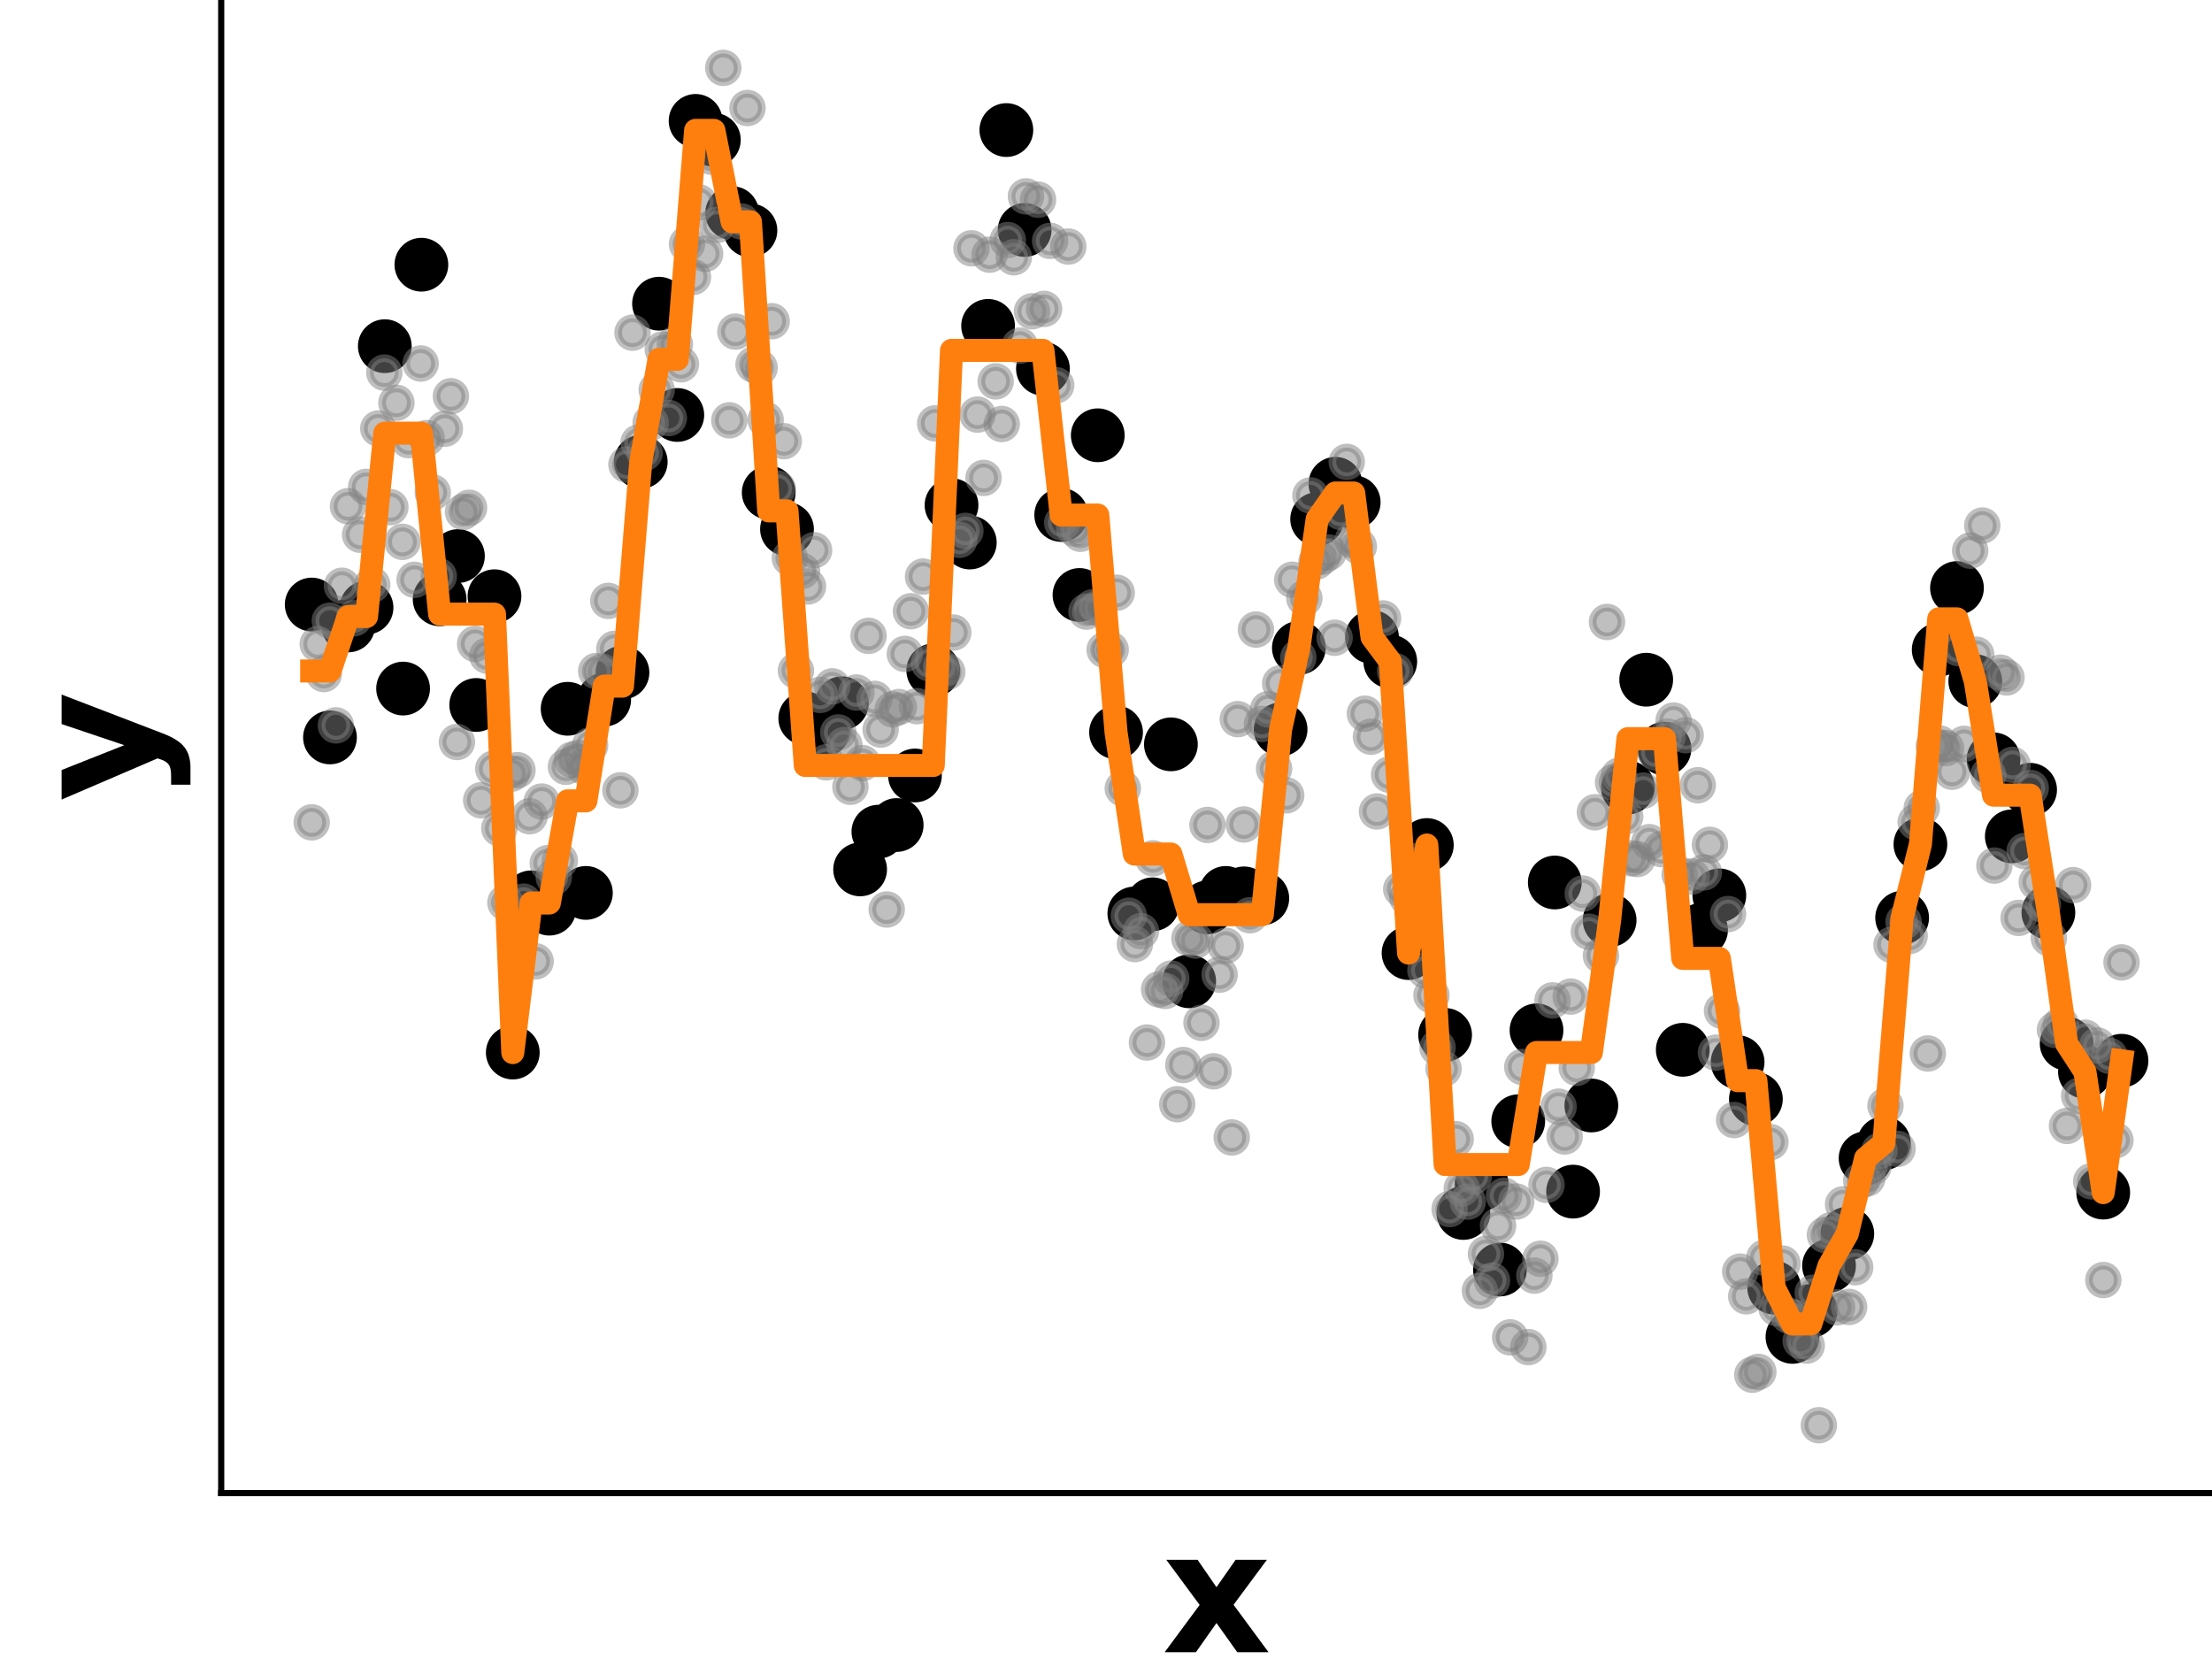 <?xml version="1.0" encoding="utf-8" standalone="no"?>
<!DOCTYPE svg PUBLIC "-//W3C//DTD SVG 1.1//EN"
  "http://www.w3.org/Graphics/SVG/1.1/DTD/svg11.dtd">
<!-- Created with matplotlib (https://matplotlib.org/) -->
<svg height="216pt" version="1.1" viewBox="0 0 288 216" width="288pt" xmlns="http://www.w3.org/2000/svg" xmlns:xlink="http://www.w3.org/1999/xlink">
 <defs>
  <style type="text/css">
*{stroke-linecap:butt;stroke-linejoin:round;}
  </style>
 </defs>
 <g id="figure_1">
  <g id="patch_1">
   <path d="M 0 216 
L 288 216 
L 288 0 
L 0 0 
z
" style="fill:none;"/>
  </g>
  <g id="axes_1">
   <g id="patch_2">
    <path d="M 28.8 194.4 
L 288 194.4 
L 288 0 
L 28.8 0 
z
" style="fill:none;"/>
   </g>
   <g id="PathCollection_1">
    <defs>
     <path d="M 0 3 
C 0.796 3 1.559 2.684 2.121 2.121 
C 2.684 1.559 3 0.796 3 0 
C 3 -0.796 2.684 -1.559 2.121 -2.121 
C 1.559 -2.684 0.796 -3 0 -3 
C -0.796 -3 -1.559 -2.684 -2.121 -2.121 
C -2.684 -1.559 -3 -0.796 -3 0 
C -3 0.796 -2.684 1.559 -2.121 2.121 
C -1.559 2.684 -0.796 3 0 3 
z
" id="m8d9b6570f7" style="stroke:#000000;"/>
    </defs>
    <g clip-path="url(#p7baa1c5c6b)">
     <use style="stroke:#000000;" x="40.582" xlink:href="#m8d9b6570f7" y="78.71"/>
     <use style="stroke:#000000;" x="42.962" xlink:href="#m8d9b6570f7" y="96.012"/>
     <use style="stroke:#000000;" x="45.342" xlink:href="#m8d9b6570f7" y="81.433"/>
     <use style="stroke:#000000;" x="47.722" xlink:href="#m8d9b6570f7" y="79.11"/>
     <use style="stroke:#000000;" x="50.102" xlink:href="#m8d9b6570f7" y="45.072"/>
     <use style="stroke:#000000;" x="52.483" xlink:href="#m8d9b6570f7" y="89.651"/>
     <use style="stroke:#000000;" x="54.863" xlink:href="#m8d9b6570f7" y="34.464"/>
     <use style="stroke:#000000;" x="57.243" xlink:href="#m8d9b6570f7" y="78.028"/>
     <use style="stroke:#000000;" x="59.623" xlink:href="#m8d9b6570f7" y="72.401"/>
     <use style="stroke:#000000;" x="62.003" xlink:href="#m8d9b6570f7" y="91.787"/>
     <use style="stroke:#000000;" x="64.383" xlink:href="#m8d9b6570f7" y="77.628"/>
     <use style="stroke:#000000;" x="66.764" xlink:href="#m8d9b6570f7" y="137.042"/>
     <use style="stroke:#000000;" x="69.144" xlink:href="#m8d9b6570f7" y="116.833"/>
     <use style="stroke:#000000;" x="71.524" xlink:href="#m8d9b6570f7" y="118.306"/>
     <use style="stroke:#000000;" x="73.904" xlink:href="#m8d9b6570f7" y="92.284"/>
     <use style="stroke:#000000;" x="76.284" xlink:href="#m8d9b6570f7" y="116.257"/>
     <use style="stroke:#000000;" x="78.664" xlink:href="#m8d9b6570f7" y="91.099"/>
     <use style="stroke:#000000;" x="81.045" xlink:href="#m8d9b6570f7" y="87.561"/>
     <use style="stroke:#000000;" x="83.425" xlink:href="#m8d9b6570f7" y="60.132"/>
     <use style="stroke:#000000;" x="85.805" xlink:href="#m8d9b6570f7" y="39.541"/>
     <use style="stroke:#000000;" x="88.185" xlink:href="#m8d9b6570f7" y="54.029"/>
     <use style="stroke:#000000;" x="90.565" xlink:href="#m8d9b6570f7" y="15.739"/>
     <use style="stroke:#000000;" x="92.945" xlink:href="#m8d9b6570f7" y="18.209"/>
     <use style="stroke:#000000;" x="95.326" xlink:href="#m8d9b6570f7" y="27.747"/>
     <use style="stroke:#000000;" x="97.706" xlink:href="#m8d9b6570f7" y="30.005"/>
     <use style="stroke:#000000;" x="100.086" xlink:href="#m8d9b6570f7" y="64.132"/>
     <use style="stroke:#000000;" x="102.466" xlink:href="#m8d9b6570f7" y="68.893"/>
     <use style="stroke:#000000;" x="104.846" xlink:href="#m8d9b6570f7" y="93.527"/>
     <use style="stroke:#000000;" x="107.226" xlink:href="#m8d9b6570f7" y="95.05"/>
     <use style="stroke:#000000;" x="109.607" xlink:href="#m8d9b6570f7" y="91.568"/>
     <use style="stroke:#000000;" x="111.987" xlink:href="#m8d9b6570f7" y="113.194"/>
     <use style="stroke:#000000;" x="114.367" xlink:href="#m8d9b6570f7" y="108.282"/>
     <use style="stroke:#000000;" x="116.747" xlink:href="#m8d9b6570f7" y="107.416"/>
     <use style="stroke:#000000;" x="119.127" xlink:href="#m8d9b6570f7" y="100.965"/>
     <use style="stroke:#000000;" x="121.507" xlink:href="#m8d9b6570f7" y="87.291"/>
     <use style="stroke:#000000;" x="123.888" xlink:href="#m8d9b6570f7" y="65.768"/>
     <use style="stroke:#000000;" x="126.268" xlink:href="#m8d9b6570f7" y="70.634"/>
     <use style="stroke:#000000;" x="128.648" xlink:href="#m8d9b6570f7" y="42.43"/>
     <use style="stroke:#000000;" x="131.028" xlink:href="#m8d9b6570f7" y="16.934"/>
     <use style="stroke:#000000;" x="133.408" xlink:href="#m8d9b6570f7" y="29.942"/>
     <use style="stroke:#000000;" x="135.788" xlink:href="#m8d9b6570f7" y="48.003"/>
     <use style="stroke:#000000;" x="138.169" xlink:href="#m8d9b6570f7" y="67.048"/>
     <use style="stroke:#000000;" x="140.549" xlink:href="#m8d9b6570f7" y="77.463"/>
     <use style="stroke:#000000;" x="142.929" xlink:href="#m8d9b6570f7" y="56.673"/>
     <use style="stroke:#000000;" x="145.309" xlink:href="#m8d9b6570f7" y="95.355"/>
     <use style="stroke:#000000;" x="147.689" xlink:href="#m8d9b6570f7" y="118.931"/>
     <use style="stroke:#000000;" x="150.069" xlink:href="#m8d9b6570f7" y="117.739"/>
     <use style="stroke:#000000;" x="152.45" xlink:href="#m8d9b6570f7" y="96.913"/>
     <use style="stroke:#000000;" x="154.83" xlink:href="#m8d9b6570f7" y="127.766"/>
     <use style="stroke:#000000;" x="157.21" xlink:href="#m8d9b6570f7" y="118.14"/>
     <use style="stroke:#000000;" x="159.59" xlink:href="#m8d9b6570f7" y="116.259"/>
     <use style="stroke:#000000;" x="161.97" xlink:href="#m8d9b6570f7" y="116.317"/>
     <use style="stroke:#000000;" x="164.35" xlink:href="#m8d9b6570f7" y="116.959"/>
     <use style="stroke:#000000;" x="166.731" xlink:href="#m8d9b6570f7" y="94.966"/>
     <use style="stroke:#000000;" x="169.111" xlink:href="#m8d9b6570f7" y="84.353"/>
     <use style="stroke:#000000;" x="171.491" xlink:href="#m8d9b6570f7" y="67.592"/>
     <use style="stroke:#000000;" x="173.871" xlink:href="#m8d9b6570f7" y="62.987"/>
     <use style="stroke:#000000;" x="176.251" xlink:href="#m8d9b6570f7" y="65.392"/>
     <use style="stroke:#000000;" x="178.631" xlink:href="#m8d9b6570f7" y="82.942"/>
     <use style="stroke:#000000;" x="181.012" xlink:href="#m8d9b6570f7" y="86.131"/>
     <use style="stroke:#000000;" x="183.392" xlink:href="#m8d9b6570f7" y="124.089"/>
     <use style="stroke:#000000;" x="185.772" xlink:href="#m8d9b6570f7" y="110.02"/>
     <use style="stroke:#000000;" x="188.152" xlink:href="#m8d9b6570f7" y="134.742"/>
     <use style="stroke:#000000;" x="190.532" xlink:href="#m8d9b6570f7" y="157.927"/>
     <use style="stroke:#000000;" x="192.912" xlink:href="#m8d9b6570f7" y="154.147"/>
     <use style="stroke:#000000;" x="195.293" xlink:href="#m8d9b6570f7" y="165.291"/>
     <use style="stroke:#000000;" x="197.673" xlink:href="#m8d9b6570f7" y="145.987"/>
     <use style="stroke:#000000;" x="200.053" xlink:href="#m8d9b6570f7" y="134.15"/>
     <use style="stroke:#000000;" x="202.433" xlink:href="#m8d9b6570f7" y="114.9"/>
     <use style="stroke:#000000;" x="204.813" xlink:href="#m8d9b6570f7" y="155.148"/>
     <use style="stroke:#000000;" x="207.193" xlink:href="#m8d9b6570f7" y="143.933"/>
     <use style="stroke:#000000;" x="209.574" xlink:href="#m8d9b6570f7" y="119.807"/>
     <use style="stroke:#000000;" x="211.954" xlink:href="#m8d9b6570f7" y="102.537"/>
     <use style="stroke:#000000;" x="214.334" xlink:href="#m8d9b6570f7" y="88.497"/>
     <use style="stroke:#000000;" x="216.714" xlink:href="#m8d9b6570f7" y="97.479"/>
     <use style="stroke:#000000;" x="219.094" xlink:href="#m8d9b6570f7" y="136.685"/>
     <use style="stroke:#000000;" x="221.474" xlink:href="#m8d9b6570f7" y="121.078"/>
     <use style="stroke:#000000;" x="223.855" xlink:href="#m8d9b6570f7" y="116.577"/>
     <use style="stroke:#000000;" x="226.235" xlink:href="#m8d9b6570f7" y="138.292"/>
     <use style="stroke:#000000;" x="228.615" xlink:href="#m8d9b6570f7" y="143.101"/>
     <use style="stroke:#000000;" x="230.995" xlink:href="#m8d9b6570f7" y="167.651"/>
     <use style="stroke:#000000;" x="233.375" xlink:href="#m8d9b6570f7" y="174.062"/>
     <use style="stroke:#000000;" x="235.755" xlink:href="#m8d9b6570f7" y="170.675"/>
     <use style="stroke:#000000;" x="238.136" xlink:href="#m8d9b6570f7" y="164.801"/>
     <use style="stroke:#000000;" x="240.516" xlink:href="#m8d9b6570f7" y="160.633"/>
     <use style="stroke:#000000;" x="242.896" xlink:href="#m8d9b6570f7" y="150.806"/>
     <use style="stroke:#000000;" x="245.276" xlink:href="#m8d9b6570f7" y="148.844"/>
     <use style="stroke:#000000;" x="247.656" xlink:href="#m8d9b6570f7" y="119.491"/>
     <use style="stroke:#000000;" x="250.036" xlink:href="#m8d9b6570f7" y="109.931"/>
     <use style="stroke:#000000;" x="252.417" xlink:href="#m8d9b6570f7" y="84.588"/>
     <use style="stroke:#000000;" x="254.797" xlink:href="#m8d9b6570f7" y="76.563"/>
     <use style="stroke:#000000;" x="257.177" xlink:href="#m8d9b6570f7" y="88.689"/>
     <use style="stroke:#000000;" x="259.557" xlink:href="#m8d9b6570f7" y="98.869"/>
     <use style="stroke:#000000;" x="261.937" xlink:href="#m8d9b6570f7" y="108.888"/>
     <use style="stroke:#000000;" x="264.317" xlink:href="#m8d9b6570f7" y="102.829"/>
     <use style="stroke:#000000;" x="266.698" xlink:href="#m8d9b6570f7" y="118.816"/>
     <use style="stroke:#000000;" x="269.078" xlink:href="#m8d9b6570f7" y="135.879"/>
     <use style="stroke:#000000;" x="271.458" xlink:href="#m8d9b6570f7" y="139.549"/>
     <use style="stroke:#000000;" x="273.838" xlink:href="#m8d9b6570f7" y="155.276"/>
     <use style="stroke:#000000;" x="276.218" xlink:href="#m8d9b6570f7" y="138.109"/>
    </g>
   </g>
   <g id="PathCollection_2">
    <defs>
     <path d="M 0 1.871 
C 0.496 1.871 0.972 1.674 1.323 1.323 
C 1.674 0.972 1.871 0.496 1.871 0 
C 1.871 -0.496 1.674 -0.972 1.323 -1.323 
C 0.972 -1.674 0.496 -1.871 0 -1.871 
C -0.496 -1.871 -0.972 -1.674 -1.323 -1.323 
C -1.674 -0.972 -1.871 -0.496 -1.871 0 
C -1.871 0.496 -1.674 0.972 -1.323 1.323 
C -0.972 1.674 -0.496 1.871 0 1.871 
z
" id="ma7bcd2834d" style="stroke:#808080;stroke-opacity:0.5;"/>
    </defs>
    <g clip-path="url(#p7baa1c5c6b)">
     <use style="fill:#808080;fill-opacity:0.5;stroke:#808080;stroke-opacity:0.5;" x="40.582" xlink:href="#ma7bcd2834d" y="107.071"/>
     <use style="fill:#808080;fill-opacity:0.5;stroke:#808080;stroke-opacity:0.5;" x="41.37" xlink:href="#ma7bcd2834d" y="83.855"/>
     <use style="fill:#808080;fill-opacity:0.5;stroke:#808080;stroke-opacity:0.5;" x="42.158" xlink:href="#ma7bcd2834d" y="87.758"/>
     <use style="fill:#808080;fill-opacity:0.5;stroke:#808080;stroke-opacity:0.5;" x="42.946" xlink:href="#ma7bcd2834d" y="80.812"/>
     <use style="fill:#808080;fill-opacity:0.5;stroke:#808080;stroke-opacity:0.5;" x="43.734" xlink:href="#ma7bcd2834d" y="94.442"/>
     <use style="fill:#808080;fill-opacity:0.5;stroke:#808080;stroke-opacity:0.5;" x="44.522" xlink:href="#ma7bcd2834d" y="76.266"/>
     <use style="fill:#808080;fill-opacity:0.5;stroke:#808080;stroke-opacity:0.5;" x="45.31" xlink:href="#ma7bcd2834d" y="65.912"/>
     <use style="fill:#808080;fill-opacity:0.5;stroke:#808080;stroke-opacity:0.5;" x="46.098" xlink:href="#ma7bcd2834d" y="80.495"/>
     <use style="fill:#808080;fill-opacity:0.5;stroke:#808080;stroke-opacity:0.5;" x="46.886" xlink:href="#ma7bcd2834d" y="69.619"/>
     <use style="fill:#808080;fill-opacity:0.5;stroke:#808080;stroke-opacity:0.5;" x="47.675" xlink:href="#ma7bcd2834d" y="63.394"/>
     <use style="fill:#808080;fill-opacity:0.5;stroke:#808080;stroke-opacity:0.5;" x="48.463" xlink:href="#ma7bcd2834d" y="76.136"/>
     <use style="fill:#808080;fill-opacity:0.5;stroke:#808080;stroke-opacity:0.5;" x="49.251" xlink:href="#ma7bcd2834d" y="55.788"/>
     <use style="fill:#808080;fill-opacity:0.5;stroke:#808080;stroke-opacity:0.5;" x="50.039" xlink:href="#ma7bcd2834d" y="48.511"/>
     <use style="fill:#808080;fill-opacity:0.5;stroke:#808080;stroke-opacity:0.5;" x="50.827" xlink:href="#ma7bcd2834d" y="66.036"/>
     <use style="fill:#808080;fill-opacity:0.5;stroke:#808080;stroke-opacity:0.5;" x="51.615" xlink:href="#ma7bcd2834d" y="52.439"/>
     <use style="fill:#808080;fill-opacity:0.5;stroke:#808080;stroke-opacity:0.5;" x="52.403" xlink:href="#ma7bcd2834d" y="70.551"/>
     <use style="fill:#808080;fill-opacity:0.5;stroke:#808080;stroke-opacity:0.5;" x="53.191" xlink:href="#ma7bcd2834d" y="57.303"/>
     <use style="fill:#808080;fill-opacity:0.5;stroke:#808080;stroke-opacity:0.5;" x="53.979" xlink:href="#ma7bcd2834d" y="75.493"/>
     <use style="fill:#808080;fill-opacity:0.5;stroke:#808080;stroke-opacity:0.5;" x="54.767" xlink:href="#ma7bcd2834d" y="47.326"/>
     <use style="fill:#808080;fill-opacity:0.5;stroke:#808080;stroke-opacity:0.5;" x="55.555" xlink:href="#ma7bcd2834d" y="57.041"/>
     <use style="fill:#808080;fill-opacity:0.5;stroke:#808080;stroke-opacity:0.5;" x="56.343" xlink:href="#ma7bcd2834d" y="64.127"/>
     <use style="fill:#808080;fill-opacity:0.5;stroke:#808080;stroke-opacity:0.5;" x="57.132" xlink:href="#ma7bcd2834d" y="75.012"/>
     <use style="fill:#808080;fill-opacity:0.5;stroke:#808080;stroke-opacity:0.5;" x="57.92" xlink:href="#ma7bcd2834d" y="55.818"/>
     <use style="fill:#808080;fill-opacity:0.5;stroke:#808080;stroke-opacity:0.5;" x="58.708" xlink:href="#ma7bcd2834d" y="51.591"/>
     <use style="fill:#808080;fill-opacity:0.5;stroke:#808080;stroke-opacity:0.5;" x="59.496" xlink:href="#ma7bcd2834d" y="96.606"/>
     <use style="fill:#808080;fill-opacity:0.5;stroke:#808080;stroke-opacity:0.5;" x="60.284" xlink:href="#ma7bcd2834d" y="66.655"/>
     <use style="fill:#808080;fill-opacity:0.5;stroke:#808080;stroke-opacity:0.5;" x="61.072" xlink:href="#ma7bcd2834d" y="66.115"/>
     <use style="fill:#808080;fill-opacity:0.5;stroke:#808080;stroke-opacity:0.5;" x="61.86" xlink:href="#ma7bcd2834d" y="83.836"/>
     <use style="fill:#808080;fill-opacity:0.5;stroke:#808080;stroke-opacity:0.5;" x="62.648" xlink:href="#ma7bcd2834d" y="104.195"/>
     <use style="fill:#808080;fill-opacity:0.5;stroke:#808080;stroke-opacity:0.5;" x="63.436" xlink:href="#ma7bcd2834d" y="85.368"/>
     <use style="fill:#808080;fill-opacity:0.5;stroke:#808080;stroke-opacity:0.5;" x="64.224" xlink:href="#ma7bcd2834d" y="100.093"/>
     <use style="fill:#808080;fill-opacity:0.5;stroke:#808080;stroke-opacity:0.5;" x="65.012" xlink:href="#ma7bcd2834d" y="107.845"/>
     <use style="fill:#808080;fill-opacity:0.5;stroke:#808080;stroke-opacity:0.5;" x="65.8" xlink:href="#ma7bcd2834d" y="117.518"/>
     <use style="fill:#808080;fill-opacity:0.5;stroke:#808080;stroke-opacity:0.5;" x="66.589" xlink:href="#ma7bcd2834d" y="100.736"/>
     <use style="fill:#808080;fill-opacity:0.5;stroke:#808080;stroke-opacity:0.5;" x="67.377" xlink:href="#ma7bcd2834d" y="100.272"/>
     <use style="fill:#808080;fill-opacity:0.5;stroke:#808080;stroke-opacity:0.5;" x="68.165" xlink:href="#ma7bcd2834d" y="117.393"/>
     <use style="fill:#808080;fill-opacity:0.5;stroke:#808080;stroke-opacity:0.5;" x="68.953" xlink:href="#ma7bcd2834d" y="106.273"/>
     <use style="fill:#808080;fill-opacity:0.5;stroke:#808080;stroke-opacity:0.5;" x="69.741" xlink:href="#ma7bcd2834d" y="125.164"/>
     <use style="fill:#808080;fill-opacity:0.5;stroke:#808080;stroke-opacity:0.5;" x="70.529" xlink:href="#ma7bcd2834d" y="104.363"/>
     <use style="fill:#808080;fill-opacity:0.5;stroke:#808080;stroke-opacity:0.5;" x="71.317" xlink:href="#ma7bcd2834d" y="112.376"/>
     <use style="fill:#808080;fill-opacity:0.5;stroke:#808080;stroke-opacity:0.5;" x="72.105" xlink:href="#ma7bcd2834d" y="114.208"/>
     <use style="fill:#808080;fill-opacity:0.5;stroke:#808080;stroke-opacity:0.5;" x="72.893" xlink:href="#ma7bcd2834d" y="112.078"/>
     <use style="fill:#808080;fill-opacity:0.5;stroke:#808080;stroke-opacity:0.5;" x="73.681" xlink:href="#ma7bcd2834d" y="99.833"/>
     <use style="fill:#808080;fill-opacity:0.5;stroke:#808080;stroke-opacity:0.5;" x="74.469" xlink:href="#ma7bcd2834d" y="98.927"/>
     <use style="fill:#808080;fill-opacity:0.5;stroke:#808080;stroke-opacity:0.5;" x="75.257" xlink:href="#ma7bcd2834d" y="98.676"/>
     <use style="fill:#808080;fill-opacity:0.5;stroke:#808080;stroke-opacity:0.5;" x="76.045" xlink:href="#ma7bcd2834d" y="99.854"/>
     <use style="fill:#808080;fill-opacity:0.5;stroke:#808080;stroke-opacity:0.5;" x="76.834" xlink:href="#ma7bcd2834d" y="97.043"/>
     <use style="fill:#808080;fill-opacity:0.5;stroke:#808080;stroke-opacity:0.5;" x="77.622" xlink:href="#ma7bcd2834d" y="87.37"/>
     <use style="fill:#808080;fill-opacity:0.5;stroke:#808080;stroke-opacity:0.5;" x="78.41" xlink:href="#ma7bcd2834d" y="87.459"/>
     <use style="fill:#808080;fill-opacity:0.5;stroke:#808080;stroke-opacity:0.5;" x="79.198" xlink:href="#ma7bcd2834d" y="78.234"/>
     <use style="fill:#808080;fill-opacity:0.5;stroke:#808080;stroke-opacity:0.5;" x="79.986" xlink:href="#ma7bcd2834d" y="84.484"/>
     <use style="fill:#808080;fill-opacity:0.5;stroke:#808080;stroke-opacity:0.5;" x="80.774" xlink:href="#ma7bcd2834d" y="102.898"/>
     <use style="fill:#808080;fill-opacity:0.5;stroke:#808080;stroke-opacity:0.5;" x="81.562" xlink:href="#ma7bcd2834d" y="60.484"/>
     <use style="fill:#808080;fill-opacity:0.5;stroke:#808080;stroke-opacity:0.5;" x="82.35" xlink:href="#ma7bcd2834d" y="43.312"/>
     <use style="fill:#808080;fill-opacity:0.5;stroke:#808080;stroke-opacity:0.5;" x="83.138" xlink:href="#ma7bcd2834d" y="57.614"/>
     <use style="fill:#808080;fill-opacity:0.5;stroke:#808080;stroke-opacity:0.5;" x="83.926" xlink:href="#ma7bcd2834d" y="58.973"/>
     <use style="fill:#808080;fill-opacity:0.5;stroke:#808080;stroke-opacity:0.5;" x="84.714" xlink:href="#ma7bcd2834d" y="55.035"/>
     <use style="fill:#808080;fill-opacity:0.5;stroke:#808080;stroke-opacity:0.5;" x="85.502" xlink:href="#ma7bcd2834d" y="50.759"/>
     <use style="fill:#808080;fill-opacity:0.5;stroke:#808080;stroke-opacity:0.5;" x="86.291" xlink:href="#ma7bcd2834d" y="45.492"/>
     <use style="fill:#808080;fill-opacity:0.5;stroke:#808080;stroke-opacity:0.5;" x="87.079" xlink:href="#ma7bcd2834d" y="54.424"/>
     <use style="fill:#808080;fill-opacity:0.5;stroke:#808080;stroke-opacity:0.5;" x="87.867" xlink:href="#ma7bcd2834d" y="44.819"/>
     <use style="fill:#808080;fill-opacity:0.5;stroke:#808080;stroke-opacity:0.5;" x="88.655" xlink:href="#ma7bcd2834d" y="47.427"/>
     <use style="fill:#808080;fill-opacity:0.5;stroke:#808080;stroke-opacity:0.5;" x="89.443" xlink:href="#ma7bcd2834d" y="31.774"/>
     <use style="fill:#808080;fill-opacity:0.5;stroke:#808080;stroke-opacity:0.5;" x="90.231" xlink:href="#ma7bcd2834d" y="36.062"/>
     <use style="fill:#808080;fill-opacity:0.5;stroke:#808080;stroke-opacity:0.5;" x="91.019" xlink:href="#ma7bcd2834d" y="26.354"/>
     <use style="fill:#808080;fill-opacity:0.5;stroke:#808080;stroke-opacity:0.5;" x="91.807" xlink:href="#ma7bcd2834d" y="33.044"/>
     <use style="fill:#808080;fill-opacity:0.5;stroke:#808080;stroke-opacity:0.5;" x="92.595" xlink:href="#ma7bcd2834d" y="20.398"/>
     <use style="fill:#808080;fill-opacity:0.5;stroke:#808080;stroke-opacity:0.5;" x="93.383" xlink:href="#ma7bcd2834d" y="29.278"/>
     <use style="fill:#808080;fill-opacity:0.5;stroke:#808080;stroke-opacity:0.5;" x="94.171" xlink:href="#ma7bcd2834d" y="8.836"/>
     <use style="fill:#808080;fill-opacity:0.5;stroke:#808080;stroke-opacity:0.5;" x="94.959" xlink:href="#ma7bcd2834d" y="54.726"/>
     <use style="fill:#808080;fill-opacity:0.5;stroke:#808080;stroke-opacity:0.5;" x="95.748" xlink:href="#ma7bcd2834d" y="43.177"/>
     <use style="fill:#808080;fill-opacity:0.5;stroke:#808080;stroke-opacity:0.5;" x="96.536" xlink:href="#ma7bcd2834d" y="28.838"/>
     <use style="fill:#808080;fill-opacity:0.5;stroke:#808080;stroke-opacity:0.5;" x="97.324" xlink:href="#ma7bcd2834d" y="14.064"/>
     <use style="fill:#808080;fill-opacity:0.5;stroke:#808080;stroke-opacity:0.5;" x="98.112" xlink:href="#ma7bcd2834d" y="47.463"/>
     <use style="fill:#808080;fill-opacity:0.5;stroke:#808080;stroke-opacity:0.5;" x="98.9" xlink:href="#ma7bcd2834d" y="47.874"/>
     <use style="fill:#808080;fill-opacity:0.5;stroke:#808080;stroke-opacity:0.5;" x="99.688" xlink:href="#ma7bcd2834d" y="54.66"/>
     <use style="fill:#808080;fill-opacity:0.5;stroke:#808080;stroke-opacity:0.5;" x="100.476" xlink:href="#ma7bcd2834d" y="41.824"/>
     <use style="fill:#808080;fill-opacity:0.5;stroke:#808080;stroke-opacity:0.5;" x="101.264" xlink:href="#ma7bcd2834d" y="63.622"/>
     <use style="fill:#808080;fill-opacity:0.5;stroke:#808080;stroke-opacity:0.5;" x="102.052" xlink:href="#ma7bcd2834d" y="57.445"/>
     <use style="fill:#808080;fill-opacity:0.5;stroke:#808080;stroke-opacity:0.5;" x="102.84" xlink:href="#ma7bcd2834d" y="72.654"/>
     <use style="fill:#808080;fill-opacity:0.5;stroke:#808080;stroke-opacity:0.5;" x="103.628" xlink:href="#ma7bcd2834d" y="87.319"/>
     <use style="fill:#808080;fill-opacity:0.5;stroke:#808080;stroke-opacity:0.5;" x="104.416" xlink:href="#ma7bcd2834d" y="74.334"/>
     <use style="fill:#808080;fill-opacity:0.5;stroke:#808080;stroke-opacity:0.5;" x="105.204" xlink:href="#ma7bcd2834d" y="76.353"/>
     <use style="fill:#808080;fill-opacity:0.5;stroke:#808080;stroke-opacity:0.5;" x="105.993" xlink:href="#ma7bcd2834d" y="71.642"/>
     <use style="fill:#808080;fill-opacity:0.5;stroke:#808080;stroke-opacity:0.5;" x="106.781" xlink:href="#ma7bcd2834d" y="90.475"/>
     <use style="fill:#808080;fill-opacity:0.5;stroke:#808080;stroke-opacity:0.5;" x="107.569" xlink:href="#ma7bcd2834d" y="99.256"/>
     <use style="fill:#808080;fill-opacity:0.5;stroke:#808080;stroke-opacity:0.5;" x="108.357" xlink:href="#ma7bcd2834d" y="89.36"/>
     <use style="fill:#808080;fill-opacity:0.5;stroke:#808080;stroke-opacity:0.5;" x="109.145" xlink:href="#ma7bcd2834d" y="95.364"/>
     <use style="fill:#808080;fill-opacity:0.5;stroke:#808080;stroke-opacity:0.5;" x="109.933" xlink:href="#ma7bcd2834d" y="96.998"/>
     <use style="fill:#808080;fill-opacity:0.5;stroke:#808080;stroke-opacity:0.5;" x="110.721" xlink:href="#ma7bcd2834d" y="102.438"/>
     <use style="fill:#808080;fill-opacity:0.5;stroke:#808080;stroke-opacity:0.5;" x="111.509" xlink:href="#ma7bcd2834d" y="90.161"/>
     <use style="fill:#808080;fill-opacity:0.5;stroke:#808080;stroke-opacity:0.5;" x="112.297" xlink:href="#ma7bcd2834d" y="99.353"/>
     <use style="fill:#808080;fill-opacity:0.5;stroke:#808080;stroke-opacity:0.5;" x="113.085" xlink:href="#ma7bcd2834d" y="82.788"/>
     <use style="fill:#808080;fill-opacity:0.5;stroke:#808080;stroke-opacity:0.5;" x="113.873" xlink:href="#ma7bcd2834d" y="90.992"/>
     <use style="fill:#808080;fill-opacity:0.5;stroke:#808080;stroke-opacity:0.5;" x="114.661" xlink:href="#ma7bcd2834d" y="94.989"/>
     <use style="fill:#808080;fill-opacity:0.5;stroke:#808080;stroke-opacity:0.5;" x="115.45" xlink:href="#ma7bcd2834d" y="118.415"/>
     <use style="fill:#808080;fill-opacity:0.5;stroke:#808080;stroke-opacity:0.5;" x="116.238" xlink:href="#ma7bcd2834d" y="92.361"/>
     <use style="fill:#808080;fill-opacity:0.5;stroke:#808080;stroke-opacity:0.5;" x="117.026" xlink:href="#ma7bcd2834d" y="92.056"/>
     <use style="fill:#808080;fill-opacity:0.5;stroke:#808080;stroke-opacity:0.5;" x="117.814" xlink:href="#ma7bcd2834d" y="85.141"/>
     <use style="fill:#808080;fill-opacity:0.5;stroke:#808080;stroke-opacity:0.5;" x="118.602" xlink:href="#ma7bcd2834d" y="79.583"/>
     <use style="fill:#808080;fill-opacity:0.5;stroke:#808080;stroke-opacity:0.5;" x="119.39" xlink:href="#ma7bcd2834d" y="91.945"/>
     <use style="fill:#808080;fill-opacity:0.5;stroke:#808080;stroke-opacity:0.5;" x="120.178" xlink:href="#ma7bcd2834d" y="75.073"/>
     <use style="fill:#808080;fill-opacity:0.5;stroke:#808080;stroke-opacity:0.5;" x="120.966" xlink:href="#ma7bcd2834d" y="86.351"/>
     <use style="fill:#808080;fill-opacity:0.5;stroke:#808080;stroke-opacity:0.5;" x="121.754" xlink:href="#ma7bcd2834d" y="55.124"/>
     <use style="fill:#808080;fill-opacity:0.5;stroke:#808080;stroke-opacity:0.5;" x="122.542" xlink:href="#ma7bcd2834d" y="86.823"/>
     <use style="fill:#808080;fill-opacity:0.5;stroke:#808080;stroke-opacity:0.5;" x="123.33" xlink:href="#ma7bcd2834d" y="87.488"/>
     <use style="fill:#808080;fill-opacity:0.5;stroke:#808080;stroke-opacity:0.5;" x="124.118" xlink:href="#ma7bcd2834d" y="82.358"/>
     <use style="fill:#808080;fill-opacity:0.5;stroke:#808080;stroke-opacity:0.5;" x="124.907" xlink:href="#ma7bcd2834d" y="70.285"/>
     <use style="fill:#808080;fill-opacity:0.5;stroke:#808080;stroke-opacity:0.5;" x="125.695" xlink:href="#ma7bcd2834d" y="69.12"/>
     <use style="fill:#808080;fill-opacity:0.5;stroke:#808080;stroke-opacity:0.5;" x="126.483" xlink:href="#ma7bcd2834d" y="32.328"/>
     <use style="fill:#808080;fill-opacity:0.5;stroke:#808080;stroke-opacity:0.5;" x="127.271" xlink:href="#ma7bcd2834d" y="53.98"/>
     <use style="fill:#808080;fill-opacity:0.5;stroke:#808080;stroke-opacity:0.5;" x="128.059" xlink:href="#ma7bcd2834d" y="62.226"/>
     <use style="fill:#808080;fill-opacity:0.5;stroke:#808080;stroke-opacity:0.5;" x="128.847" xlink:href="#ma7bcd2834d" y="33.16"/>
     <use style="fill:#808080;fill-opacity:0.5;stroke:#808080;stroke-opacity:0.5;" x="129.635" xlink:href="#ma7bcd2834d" y="49.653"/>
     <use style="fill:#808080;fill-opacity:0.5;stroke:#808080;stroke-opacity:0.5;" x="130.423" xlink:href="#ma7bcd2834d" y="55.205"/>
     <use style="fill:#808080;fill-opacity:0.5;stroke:#808080;stroke-opacity:0.5;" x="131.211" xlink:href="#ma7bcd2834d" y="31.258"/>
     <use style="fill:#808080;fill-opacity:0.5;stroke:#808080;stroke-opacity:0.5;" x="131.999" xlink:href="#ma7bcd2834d" y="33.496"/>
     <use style="fill:#808080;fill-opacity:0.5;stroke:#808080;stroke-opacity:0.5;" x="132.787" xlink:href="#ma7bcd2834d" y="45.007"/>
     <use style="fill:#808080;fill-opacity:0.5;stroke:#808080;stroke-opacity:0.5;" x="133.575" xlink:href="#ma7bcd2834d" y="25.566"/>
     <use style="fill:#808080;fill-opacity:0.5;stroke:#808080;stroke-opacity:0.5;" x="134.364" xlink:href="#ma7bcd2834d" y="40.533"/>
     <use style="fill:#808080;fill-opacity:0.5;stroke:#808080;stroke-opacity:0.5;" x="135.152" xlink:href="#ma7bcd2834d" y="25.998"/>
     <use style="fill:#808080;fill-opacity:0.5;stroke:#808080;stroke-opacity:0.5;" x="135.94" xlink:href="#ma7bcd2834d" y="40.216"/>
     <use style="fill:#808080;fill-opacity:0.5;stroke:#808080;stroke-opacity:0.5;" x="136.728" xlink:href="#ma7bcd2834d" y="31.362"/>
     <use style="fill:#808080;fill-opacity:0.5;stroke:#808080;stroke-opacity:0.5;" x="137.516" xlink:href="#ma7bcd2834d" y="50.158"/>
     <use style="fill:#808080;fill-opacity:0.5;stroke:#808080;stroke-opacity:0.5;" x="138.304" xlink:href="#ma7bcd2834d" y="68.068"/>
     <use style="fill:#808080;fill-opacity:0.5;stroke:#808080;stroke-opacity:0.5;" x="139.092" xlink:href="#ma7bcd2834d" y="32.102"/>
     <use style="fill:#808080;fill-opacity:0.5;stroke:#808080;stroke-opacity:0.5;" x="139.88" xlink:href="#ma7bcd2834d" y="68.801"/>
     <use style="fill:#808080;fill-opacity:0.5;stroke:#808080;stroke-opacity:0.5;" x="140.668" xlink:href="#ma7bcd2834d" y="69.5"/>
     <use style="fill:#808080;fill-opacity:0.5;stroke:#808080;stroke-opacity:0.5;" x="141.456" xlink:href="#ma7bcd2834d" y="79.63"/>
     <use style="fill:#808080;fill-opacity:0.5;stroke:#808080;stroke-opacity:0.5;" x="142.244" xlink:href="#ma7bcd2834d" y="79.081"/>
     <use style="fill:#808080;fill-opacity:0.5;stroke:#808080;stroke-opacity:0.5;" x="143.032" xlink:href="#ma7bcd2834d" y="79.186"/>
     <use style="fill:#808080;fill-opacity:0.5;stroke:#808080;stroke-opacity:0.5;" x="143.82" xlink:href="#ma7bcd2834d" y="84.612"/>
     <use style="fill:#808080;fill-opacity:0.5;stroke:#808080;stroke-opacity:0.5;" x="144.609" xlink:href="#ma7bcd2834d" y="84.583"/>
     <use style="fill:#808080;fill-opacity:0.5;stroke:#808080;stroke-opacity:0.5;" x="145.397" xlink:href="#ma7bcd2834d" y="77.172"/>
     <use style="fill:#808080;fill-opacity:0.5;stroke:#808080;stroke-opacity:0.5;" x="146.185" xlink:href="#ma7bcd2834d" y="102.648"/>
     <use style="fill:#808080;fill-opacity:0.5;stroke:#808080;stroke-opacity:0.5;" x="146.973" xlink:href="#ma7bcd2834d" y="119.23"/>
     <use style="fill:#808080;fill-opacity:0.5;stroke:#808080;stroke-opacity:0.5;" x="147.761" xlink:href="#ma7bcd2834d" y="122.918"/>
     <use style="fill:#808080;fill-opacity:0.5;stroke:#808080;stroke-opacity:0.5;" x="148.549" xlink:href="#ma7bcd2834d" y="121.233"/>
     <use style="fill:#808080;fill-opacity:0.5;stroke:#808080;stroke-opacity:0.5;" x="149.337" xlink:href="#ma7bcd2834d" y="135.734"/>
     <use style="fill:#808080;fill-opacity:0.5;stroke:#808080;stroke-opacity:0.5;" x="150.125" xlink:href="#ma7bcd2834d" y="111.756"/>
     <use style="fill:#808080;fill-opacity:0.5;stroke:#808080;stroke-opacity:0.5;" x="150.913" xlink:href="#ma7bcd2834d" y="128.824"/>
     <use style="fill:#808080;fill-opacity:0.5;stroke:#808080;stroke-opacity:0.5;" x="151.701" xlink:href="#ma7bcd2834d" y="129.023"/>
     <use style="fill:#808080;fill-opacity:0.5;stroke:#808080;stroke-opacity:0.5;" x="152.489" xlink:href="#ma7bcd2834d" y="127.405"/>
     <use style="fill:#808080;fill-opacity:0.5;stroke:#808080;stroke-opacity:0.5;" x="153.277" xlink:href="#ma7bcd2834d" y="143.769"/>
     <use style="fill:#808080;fill-opacity:0.5;stroke:#808080;stroke-opacity:0.5;" x="154.066" xlink:href="#ma7bcd2834d" y="138.665"/>
     <use style="fill:#808080;fill-opacity:0.5;stroke:#808080;stroke-opacity:0.5;" x="154.854" xlink:href="#ma7bcd2834d" y="122.179"/>
     <use style="fill:#808080;fill-opacity:0.5;stroke:#808080;stroke-opacity:0.5;" x="155.642" xlink:href="#ma7bcd2834d" y="122.464"/>
     <use style="fill:#808080;fill-opacity:0.5;stroke:#808080;stroke-opacity:0.5;" x="156.43" xlink:href="#ma7bcd2834d" y="133.166"/>
     <use style="fill:#808080;fill-opacity:0.5;stroke:#808080;stroke-opacity:0.5;" x="157.218" xlink:href="#ma7bcd2834d" y="107.405"/>
     <use style="fill:#808080;fill-opacity:0.5;stroke:#808080;stroke-opacity:0.5;" x="158.006" xlink:href="#ma7bcd2834d" y="139.485"/>
     <use style="fill:#808080;fill-opacity:0.5;stroke:#808080;stroke-opacity:0.5;" x="158.794" xlink:href="#ma7bcd2834d" y="126.901"/>
     <use style="fill:#808080;fill-opacity:0.5;stroke:#808080;stroke-opacity:0.5;" x="159.582" xlink:href="#ma7bcd2834d" y="123.136"/>
     <use style="fill:#808080;fill-opacity:0.5;stroke:#808080;stroke-opacity:0.5;" x="160.37" xlink:href="#ma7bcd2834d" y="148.098"/>
     <use style="fill:#808080;fill-opacity:0.5;stroke:#808080;stroke-opacity:0.5;" x="161.158" xlink:href="#ma7bcd2834d" y="93.63"/>
     <use style="fill:#808080;fill-opacity:0.5;stroke:#808080;stroke-opacity:0.5;" x="161.946" xlink:href="#ma7bcd2834d" y="107.347"/>
     <use style="fill:#808080;fill-opacity:0.5;stroke:#808080;stroke-opacity:0.5;" x="162.734" xlink:href="#ma7bcd2834d" y="119.166"/>
     <use style="fill:#808080;fill-opacity:0.5;stroke:#808080;stroke-opacity:0.5;" x="163.523" xlink:href="#ma7bcd2834d" y="81.971"/>
     <use style="fill:#808080;fill-opacity:0.5;stroke:#808080;stroke-opacity:0.5;" x="164.311" xlink:href="#ma7bcd2834d" y="94.25"/>
     <use style="fill:#808080;fill-opacity:0.5;stroke:#808080;stroke-opacity:0.5;" x="165.099" xlink:href="#ma7bcd2834d" y="92.346"/>
     <use style="fill:#808080;fill-opacity:0.5;stroke:#808080;stroke-opacity:0.5;" x="165.887" xlink:href="#ma7bcd2834d" y="100.087"/>
     <use style="fill:#808080;fill-opacity:0.5;stroke:#808080;stroke-opacity:0.5;" x="166.675" xlink:href="#ma7bcd2834d" y="88.987"/>
     <use style="fill:#808080;fill-opacity:0.5;stroke:#808080;stroke-opacity:0.5;" x="167.463" xlink:href="#ma7bcd2834d" y="103.552"/>
     <use style="fill:#808080;fill-opacity:0.5;stroke:#808080;stroke-opacity:0.5;" x="168.251" xlink:href="#ma7bcd2834d" y="75.48"/>
     <use style="fill:#808080;fill-opacity:0.5;stroke:#808080;stroke-opacity:0.5;" x="169.039" xlink:href="#ma7bcd2834d" y="85.609"/>
     <use style="fill:#808080;fill-opacity:0.5;stroke:#808080;stroke-opacity:0.5;" x="169.827" xlink:href="#ma7bcd2834d" y="77.891"/>
     <use style="fill:#808080;fill-opacity:0.5;stroke:#808080;stroke-opacity:0.5;" x="170.615" xlink:href="#ma7bcd2834d" y="64.505"/>
     <use style="fill:#808080;fill-opacity:0.5;stroke:#808080;stroke-opacity:0.5;" x="171.403" xlink:href="#ma7bcd2834d" y="73.113"/>
     <use style="fill:#808080;fill-opacity:0.5;stroke:#808080;stroke-opacity:0.5;" x="172.191" xlink:href="#ma7bcd2834d" y="72.477"/>
     <use style="fill:#808080;fill-opacity:0.5;stroke:#808080;stroke-opacity:0.5;" x="172.98" xlink:href="#ma7bcd2834d" y="71.943"/>
     <use style="fill:#808080;fill-opacity:0.5;stroke:#808080;stroke-opacity:0.5;" x="173.768" xlink:href="#ma7bcd2834d" y="83.033"/>
     <use style="fill:#808080;fill-opacity:0.5;stroke:#808080;stroke-opacity:0.5;" x="174.556" xlink:href="#ma7bcd2834d" y="66.647"/>
     <use style="fill:#808080;fill-opacity:0.5;stroke:#808080;stroke-opacity:0.5;" x="175.344" xlink:href="#ma7bcd2834d" y="60.137"/>
     <use style="fill:#808080;fill-opacity:0.5;stroke:#808080;stroke-opacity:0.5;" x="176.132" xlink:href="#ma7bcd2834d" y="70.332"/>
     <use style="fill:#808080;fill-opacity:0.5;stroke:#808080;stroke-opacity:0.5;" x="176.92" xlink:href="#ma7bcd2834d" y="71.141"/>
     <use style="fill:#808080;fill-opacity:0.5;stroke:#808080;stroke-opacity:0.5;" x="177.708" xlink:href="#ma7bcd2834d" y="92.922"/>
     <use style="fill:#808080;fill-opacity:0.5;stroke:#808080;stroke-opacity:0.5;" x="178.496" xlink:href="#ma7bcd2834d" y="95.919"/>
     <use style="fill:#808080;fill-opacity:0.5;stroke:#808080;stroke-opacity:0.5;" x="179.284" xlink:href="#ma7bcd2834d" y="105.652"/>
     <use style="fill:#808080;fill-opacity:0.5;stroke:#808080;stroke-opacity:0.5;" x="180.072" xlink:href="#ma7bcd2834d" y="80.52"/>
     <use style="fill:#808080;fill-opacity:0.5;stroke:#808080;stroke-opacity:0.5;" x="180.86" xlink:href="#ma7bcd2834d" y="100.86"/>
     <use style="fill:#808080;fill-opacity:0.5;stroke:#808080;stroke-opacity:0.5;" x="181.648" xlink:href="#ma7bcd2834d" y="87.385"/>
     <use style="fill:#808080;fill-opacity:0.5;stroke:#808080;stroke-opacity:0.5;" x="182.436" xlink:href="#ma7bcd2834d" y="115.762"/>
     <use style="fill:#808080;fill-opacity:0.5;stroke:#808080;stroke-opacity:0.5;" x="183.225" xlink:href="#ma7bcd2834d" y="116.876"/>
     <use style="fill:#808080;fill-opacity:0.5;stroke:#808080;stroke-opacity:0.5;" x="184.013" xlink:href="#ma7bcd2834d" y="116.04"/>
     <use style="fill:#808080;fill-opacity:0.5;stroke:#808080;stroke-opacity:0.5;" x="184.801" xlink:href="#ma7bcd2834d" y="112.057"/>
     <use style="fill:#808080;fill-opacity:0.5;stroke:#808080;stroke-opacity:0.5;" x="185.589" xlink:href="#ma7bcd2834d" y="126.353"/>
     <use style="fill:#808080;fill-opacity:0.5;stroke:#808080;stroke-opacity:0.5;" x="186.377" xlink:href="#ma7bcd2834d" y="129.581"/>
     <use style="fill:#808080;fill-opacity:0.5;stroke:#808080;stroke-opacity:0.5;" x="187.165" xlink:href="#ma7bcd2834d" y="136.4"/>
     <use style="fill:#808080;fill-opacity:0.5;stroke:#808080;stroke-opacity:0.5;" x="187.953" xlink:href="#ma7bcd2834d" y="139.149"/>
     <use style="fill:#808080;fill-opacity:0.5;stroke:#808080;stroke-opacity:0.5;" x="188.741" xlink:href="#ma7bcd2834d" y="157.413"/>
     <use style="fill:#808080;fill-opacity:0.5;stroke:#808080;stroke-opacity:0.5;" x="189.529" xlink:href="#ma7bcd2834d" y="148.315"/>
     <use style="fill:#808080;fill-opacity:0.5;stroke:#808080;stroke-opacity:0.5;" x="190.317" xlink:href="#ma7bcd2834d" y="154.746"/>
     <use style="fill:#808080;fill-opacity:0.5;stroke:#808080;stroke-opacity:0.5;" x="191.105" xlink:href="#ma7bcd2834d" y="156.45"/>
     <use style="fill:#808080;fill-opacity:0.5;stroke:#808080;stroke-opacity:0.5;" x="191.893" xlink:href="#ma7bcd2834d" y="153.151"/>
     <use style="fill:#808080;fill-opacity:0.5;stroke:#808080;stroke-opacity:0.5;" x="192.682" xlink:href="#ma7bcd2834d" y="168.062"/>
     <use style="fill:#808080;fill-opacity:0.5;stroke:#808080;stroke-opacity:0.5;" x="193.47" xlink:href="#ma7bcd2834d" y="163.264"/>
     <use style="fill:#808080;fill-opacity:0.5;stroke:#808080;stroke-opacity:0.5;" x="194.258" xlink:href="#ma7bcd2834d" y="166.724"/>
     <use style="fill:#808080;fill-opacity:0.5;stroke:#808080;stroke-opacity:0.5;" x="195.046" xlink:href="#ma7bcd2834d" y="159.585"/>
     <use style="fill:#808080;fill-opacity:0.5;stroke:#808080;stroke-opacity:0.5;" x="195.834" xlink:href="#ma7bcd2834d" y="155.68"/>
     <use style="fill:#808080;fill-opacity:0.5;stroke:#808080;stroke-opacity:0.5;" x="196.622" xlink:href="#ma7bcd2834d" y="174.124"/>
     <use style="fill:#808080;fill-opacity:0.5;stroke:#808080;stroke-opacity:0.5;" x="197.41" xlink:href="#ma7bcd2834d" y="156.435"/>
     <use style="fill:#808080;fill-opacity:0.5;stroke:#808080;stroke-opacity:0.5;" x="198.198" xlink:href="#ma7bcd2834d" y="138.92"/>
     <use style="fill:#808080;fill-opacity:0.5;stroke:#808080;stroke-opacity:0.5;" x="198.986" xlink:href="#ma7bcd2834d" y="175.391"/>
     <use style="fill:#808080;fill-opacity:0.5;stroke:#808080;stroke-opacity:0.5;" x="199.774" xlink:href="#ma7bcd2834d" y="166.083"/>
     <use style="fill:#808080;fill-opacity:0.5;stroke:#808080;stroke-opacity:0.5;" x="200.562" xlink:href="#ma7bcd2834d" y="163.888"/>
     <use style="fill:#808080;fill-opacity:0.5;stroke:#808080;stroke-opacity:0.5;" x="201.35" xlink:href="#ma7bcd2834d" y="154.271"/>
     <use style="fill:#808080;fill-opacity:0.5;stroke:#808080;stroke-opacity:0.5;" x="202.139" xlink:href="#ma7bcd2834d" y="130.244"/>
     <use style="fill:#808080;fill-opacity:0.5;stroke:#808080;stroke-opacity:0.5;" x="202.927" xlink:href="#ma7bcd2834d" y="144.091"/>
     <use style="fill:#808080;fill-opacity:0.5;stroke:#808080;stroke-opacity:0.5;" x="203.715" xlink:href="#ma7bcd2834d" y="147.971"/>
     <use style="fill:#808080;fill-opacity:0.5;stroke:#808080;stroke-opacity:0.5;" x="204.503" xlink:href="#ma7bcd2834d" y="129.755"/>
     <use style="fill:#808080;fill-opacity:0.5;stroke:#808080;stroke-opacity:0.5;" x="205.291" xlink:href="#ma7bcd2834d" y="139.029"/>
     <use style="fill:#808080;fill-opacity:0.5;stroke:#808080;stroke-opacity:0.5;" x="206.079" xlink:href="#ma7bcd2834d" y="116.343"/>
     <use style="fill:#808080;fill-opacity:0.5;stroke:#808080;stroke-opacity:0.5;" x="206.867" xlink:href="#ma7bcd2834d" y="121.307"/>
     <use style="fill:#808080;fill-opacity:0.5;stroke:#808080;stroke-opacity:0.5;" x="207.655" xlink:href="#ma7bcd2834d" y="105.759"/>
     <use style="fill:#808080;fill-opacity:0.5;stroke:#808080;stroke-opacity:0.5;" x="208.443" xlink:href="#ma7bcd2834d" y="124.41"/>
     <use style="fill:#808080;fill-opacity:0.5;stroke:#808080;stroke-opacity:0.5;" x="209.231" xlink:href="#ma7bcd2834d" y="80.978"/>
     <use style="fill:#808080;fill-opacity:0.5;stroke:#808080;stroke-opacity:0.5;" x="210.019" xlink:href="#ma7bcd2834d" y="101.865"/>
     <use style="fill:#808080;fill-opacity:0.5;stroke:#808080;stroke-opacity:0.5;" x="210.807" xlink:href="#ma7bcd2834d" y="100.995"/>
     <use style="fill:#808080;fill-opacity:0.5;stroke:#808080;stroke-opacity:0.5;" x="211.595" xlink:href="#ma7bcd2834d" y="106.328"/>
     <use style="fill:#808080;fill-opacity:0.5;stroke:#808080;stroke-opacity:0.5;" x="212.384" xlink:href="#ma7bcd2834d" y="111.747"/>
     <use style="fill:#808080;fill-opacity:0.5;stroke:#808080;stroke-opacity:0.5;" x="213.172" xlink:href="#ma7bcd2834d" y="111.845"/>
     <use style="fill:#808080;fill-opacity:0.5;stroke:#808080;stroke-opacity:0.5;" x="213.96" xlink:href="#ma7bcd2834d" y="102.938"/>
     <use style="fill:#808080;fill-opacity:0.5;stroke:#808080;stroke-opacity:0.5;" x="214.748" xlink:href="#ma7bcd2834d" y="109.649"/>
     <use style="fill:#808080;fill-opacity:0.5;stroke:#808080;stroke-opacity:0.5;" x="215.536" xlink:href="#ma7bcd2834d" y="97.968"/>
     <use style="fill:#808080;fill-opacity:0.5;stroke:#808080;stroke-opacity:0.5;" x="216.324" xlink:href="#ma7bcd2834d" y="110.554"/>
     <use style="fill:#808080;fill-opacity:0.5;stroke:#808080;stroke-opacity:0.5;" x="217.112" xlink:href="#ma7bcd2834d" y="95.901"/>
     <use style="fill:#808080;fill-opacity:0.5;stroke:#808080;stroke-opacity:0.5;" x="217.9" xlink:href="#ma7bcd2834d" y="93.81"/>
     <use style="fill:#808080;fill-opacity:0.5;stroke:#808080;stroke-opacity:0.5;" x="218.688" xlink:href="#ma7bcd2834d" y="113.867"/>
     <use style="fill:#808080;fill-opacity:0.5;stroke:#808080;stroke-opacity:0.5;" x="219.476" xlink:href="#ma7bcd2834d" y="95.72"/>
     <use style="fill:#808080;fill-opacity:0.5;stroke:#808080;stroke-opacity:0.5;" x="220.264" xlink:href="#ma7bcd2834d" y="114.119"/>
     <use style="fill:#808080;fill-opacity:0.5;stroke:#808080;stroke-opacity:0.5;" x="221.052" xlink:href="#ma7bcd2834d" y="102.236"/>
     <use style="fill:#808080;fill-opacity:0.5;stroke:#808080;stroke-opacity:0.5;" x="221.841" xlink:href="#ma7bcd2834d" y="113.584"/>
     <use style="fill:#808080;fill-opacity:0.5;stroke:#808080;stroke-opacity:0.5;" x="222.629" xlink:href="#ma7bcd2834d" y="109.995"/>
     <use style="fill:#808080;fill-opacity:0.5;stroke:#808080;stroke-opacity:0.5;" x="223.417" xlink:href="#ma7bcd2834d" y="137.055"/>
     <use style="fill:#808080;fill-opacity:0.5;stroke:#808080;stroke-opacity:0.5;" x="224.205" xlink:href="#ma7bcd2834d" y="131.609"/>
     <use style="fill:#808080;fill-opacity:0.5;stroke:#808080;stroke-opacity:0.5;" x="224.993" xlink:href="#ma7bcd2834d" y="119.012"/>
     <use style="fill:#808080;fill-opacity:0.5;stroke:#808080;stroke-opacity:0.5;" x="225.781" xlink:href="#ma7bcd2834d" y="145.83"/>
     <use style="fill:#808080;fill-opacity:0.5;stroke:#808080;stroke-opacity:0.5;" x="226.569" xlink:href="#ma7bcd2834d" y="165.564"/>
     <use style="fill:#808080;fill-opacity:0.5;stroke:#808080;stroke-opacity:0.5;" x="227.357" xlink:href="#ma7bcd2834d" y="168.779"/>
     <use style="fill:#808080;fill-opacity:0.5;stroke:#808080;stroke-opacity:0.5;" x="228.145" xlink:href="#ma7bcd2834d" y="178.991"/>
     <use style="fill:#808080;fill-opacity:0.5;stroke:#808080;stroke-opacity:0.5;" x="228.933" xlink:href="#ma7bcd2834d" y="178.616"/>
     <use style="fill:#808080;fill-opacity:0.5;stroke:#808080;stroke-opacity:0.5;" x="229.721" xlink:href="#ma7bcd2834d" y="163.753"/>
     <use style="fill:#808080;fill-opacity:0.5;stroke:#808080;stroke-opacity:0.5;" x="230.509" xlink:href="#ma7bcd2834d" y="148.705"/>
     <use style="fill:#808080;fill-opacity:0.5;stroke:#808080;stroke-opacity:0.5;" x="231.298" xlink:href="#ma7bcd2834d" y="170.31"/>
     <use style="fill:#808080;fill-opacity:0.5;stroke:#808080;stroke-opacity:0.5;" x="232.086" xlink:href="#ma7bcd2834d" y="164.515"/>
     <use style="fill:#808080;fill-opacity:0.5;stroke:#808080;stroke-opacity:0.5;" x="232.874" xlink:href="#ma7bcd2834d" y="171.286"/>
     <use style="fill:#808080;fill-opacity:0.5;stroke:#808080;stroke-opacity:0.5;" x="233.662" xlink:href="#ma7bcd2834d" y="171.582"/>
     <use style="fill:#808080;fill-opacity:0.5;stroke:#808080;stroke-opacity:0.5;" x="234.45" xlink:href="#ma7bcd2834d" y="174.577"/>
     <use style="fill:#808080;fill-opacity:0.5;stroke:#808080;stroke-opacity:0.5;" x="235.238" xlink:href="#ma7bcd2834d" y="175.194"/>
     <use style="fill:#808080;fill-opacity:0.5;stroke:#808080;stroke-opacity:0.5;" x="236.026" xlink:href="#ma7bcd2834d" y="168.315"/>
     <use style="fill:#808080;fill-opacity:0.5;stroke:#808080;stroke-opacity:0.5;" x="236.814" xlink:href="#ma7bcd2834d" y="185.564"/>
     <use style="fill:#808080;fill-opacity:0.5;stroke:#808080;stroke-opacity:0.5;" x="237.602" xlink:href="#ma7bcd2834d" y="160.781"/>
     <use style="fill:#808080;fill-opacity:0.5;stroke:#808080;stroke-opacity:0.5;" x="238.39" xlink:href="#ma7bcd2834d" y="160.184"/>
     <use style="fill:#808080;fill-opacity:0.5;stroke:#808080;stroke-opacity:0.5;" x="239.178" xlink:href="#ma7bcd2834d" y="170.211"/>
     <use style="fill:#808080;fill-opacity:0.5;stroke:#808080;stroke-opacity:0.5;" x="239.966" xlink:href="#ma7bcd2834d" y="156.801"/>
     <use style="fill:#808080;fill-opacity:0.5;stroke:#808080;stroke-opacity:0.5;" x="240.755" xlink:href="#ma7bcd2834d" y="170.164"/>
     <use style="fill:#808080;fill-opacity:0.5;stroke:#808080;stroke-opacity:0.5;" x="241.543" xlink:href="#ma7bcd2834d" y="164.99"/>
     <use style="fill:#808080;fill-opacity:0.5;stroke:#808080;stroke-opacity:0.5;" x="242.331" xlink:href="#ma7bcd2834d" y="153.713"/>
     <use style="fill:#808080;fill-opacity:0.5;stroke:#808080;stroke-opacity:0.5;" x="243.119" xlink:href="#ma7bcd2834d" y="153.418"/>
     <use style="fill:#808080;fill-opacity:0.5;stroke:#808080;stroke-opacity:0.5;" x="243.907" xlink:href="#ma7bcd2834d" y="151.917"/>
     <use style="fill:#808080;fill-opacity:0.5;stroke:#808080;stroke-opacity:0.5;" x="244.695" xlink:href="#ma7bcd2834d" y="149.844"/>
     <use style="fill:#808080;fill-opacity:0.5;stroke:#808080;stroke-opacity:0.5;" x="245.483" xlink:href="#ma7bcd2834d" y="143.962"/>
     <use style="fill:#808080;fill-opacity:0.5;stroke:#808080;stroke-opacity:0.5;" x="246.271" xlink:href="#ma7bcd2834d" y="123.012"/>
     <use style="fill:#808080;fill-opacity:0.5;stroke:#808080;stroke-opacity:0.5;" x="247.059" xlink:href="#ma7bcd2834d" y="149.585"/>
     <use style="fill:#808080;fill-opacity:0.5;stroke:#808080;stroke-opacity:0.5;" x="247.847" xlink:href="#ma7bcd2834d" y="120.008"/>
     <use style="fill:#808080;fill-opacity:0.5;stroke:#808080;stroke-opacity:0.5;" x="248.635" xlink:href="#ma7bcd2834d" y="121.859"/>
     <use style="fill:#808080;fill-opacity:0.5;stroke:#808080;stroke-opacity:0.5;" x="249.423" xlink:href="#ma7bcd2834d" y="107.029"/>
     <use style="fill:#808080;fill-opacity:0.5;stroke:#808080;stroke-opacity:0.5;" x="250.211" xlink:href="#ma7bcd2834d" y="105.209"/>
     <use style="fill:#808080;fill-opacity:0.5;stroke:#808080;stroke-opacity:0.5;" x="251" xlink:href="#ma7bcd2834d" y="137.161"/>
     <use style="fill:#808080;fill-opacity:0.5;stroke:#808080;stroke-opacity:0.5;" x="251.788" xlink:href="#ma7bcd2834d" y="97.111"/>
     <use style="fill:#808080;fill-opacity:0.5;stroke:#808080;stroke-opacity:0.5;" x="252.576" xlink:href="#ma7bcd2834d" y="96.817"/>
     <use style="fill:#808080;fill-opacity:0.5;stroke:#808080;stroke-opacity:0.5;" x="253.364" xlink:href="#ma7bcd2834d" y="97.401"/>
     <use style="fill:#808080;fill-opacity:0.5;stroke:#808080;stroke-opacity:0.5;" x="254.152" xlink:href="#ma7bcd2834d" y="100.481"/>
     <use style="fill:#808080;fill-opacity:0.5;stroke:#808080;stroke-opacity:0.5;" x="254.94" xlink:href="#ma7bcd2834d" y="84.368"/>
     <use style="fill:#808080;fill-opacity:0.5;stroke:#808080;stroke-opacity:0.5;" x="255.728" xlink:href="#ma7bcd2834d" y="96.847"/>
     <use style="fill:#808080;fill-opacity:0.5;stroke:#808080;stroke-opacity:0.5;" x="256.516" xlink:href="#ma7bcd2834d" y="71.693"/>
     <use style="fill:#808080;fill-opacity:0.5;stroke:#808080;stroke-opacity:0.5;" x="257.304" xlink:href="#ma7bcd2834d" y="85.239"/>
     <use style="fill:#808080;fill-opacity:0.5;stroke:#808080;stroke-opacity:0.5;" x="258.092" xlink:href="#ma7bcd2834d" y="68.427"/>
     <use style="fill:#808080;fill-opacity:0.5;stroke:#808080;stroke-opacity:0.5;" x="258.88" xlink:href="#ma7bcd2834d" y="100.923"/>
     <use style="fill:#808080;fill-opacity:0.5;stroke:#808080;stroke-opacity:0.5;" x="259.668" xlink:href="#ma7bcd2834d" y="112.702"/>
     <use style="fill:#808080;fill-opacity:0.5;stroke:#808080;stroke-opacity:0.5;" x="260.457" xlink:href="#ma7bcd2834d" y="87.583"/>
     <use style="fill:#808080;fill-opacity:0.5;stroke:#808080;stroke-opacity:0.5;" x="261.245" xlink:href="#ma7bcd2834d" y="88.207"/>
     <use style="fill:#808080;fill-opacity:0.5;stroke:#808080;stroke-opacity:0.5;" x="262.033" xlink:href="#ma7bcd2834d" y="99.583"/>
     <use style="fill:#808080;fill-opacity:0.5;stroke:#808080;stroke-opacity:0.5;" x="262.821" xlink:href="#ma7bcd2834d" y="119.511"/>
     <use style="fill:#808080;fill-opacity:0.5;stroke:#808080;stroke-opacity:0.5;" x="263.609" xlink:href="#ma7bcd2834d" y="110.802"/>
     <use style="fill:#808080;fill-opacity:0.5;stroke:#808080;stroke-opacity:0.5;" x="264.397" xlink:href="#ma7bcd2834d" y="102.6"/>
     <use style="fill:#808080;fill-opacity:0.5;stroke:#808080;stroke-opacity:0.5;" x="265.185" xlink:href="#ma7bcd2834d" y="114.852"/>
     <use style="fill:#808080;fill-opacity:0.5;stroke:#808080;stroke-opacity:0.5;" x="265.973" xlink:href="#ma7bcd2834d" y="117.775"/>
     <use style="fill:#808080;fill-opacity:0.5;stroke:#808080;stroke-opacity:0.5;" x="266.761" xlink:href="#ma7bcd2834d" y="122.141"/>
     <use style="fill:#808080;fill-opacity:0.5;stroke:#808080;stroke-opacity:0.5;" x="267.549" xlink:href="#ma7bcd2834d" y="134.087"/>
     <use style="fill:#808080;fill-opacity:0.5;stroke:#808080;stroke-opacity:0.5;" x="268.337" xlink:href="#ma7bcd2834d" y="133.381"/>
     <use style="fill:#808080;fill-opacity:0.5;stroke:#808080;stroke-opacity:0.5;" x="269.125" xlink:href="#ma7bcd2834d" y="146.594"/>
     <use style="fill:#808080;fill-opacity:0.5;stroke:#808080;stroke-opacity:0.5;" x="269.914" xlink:href="#ma7bcd2834d" y="115.245"/>
     <use style="fill:#808080;fill-opacity:0.5;stroke:#808080;stroke-opacity:0.5;" x="270.702" xlink:href="#ma7bcd2834d" y="142.671"/>
     <use style="fill:#808080;fill-opacity:0.5;stroke:#808080;stroke-opacity:0.5;" x="271.49" xlink:href="#ma7bcd2834d" y="135.102"/>
     <use style="fill:#808080;fill-opacity:0.5;stroke:#808080;stroke-opacity:0.5;" x="272.278" xlink:href="#ma7bcd2834d" y="153.801"/>
     <use style="fill:#808080;fill-opacity:0.5;stroke:#808080;stroke-opacity:0.5;" x="273.066" xlink:href="#ma7bcd2834d" y="136.114"/>
     <use style="fill:#808080;fill-opacity:0.5;stroke:#808080;stroke-opacity:0.5;" x="273.854" xlink:href="#ma7bcd2834d" y="166.663"/>
     <use style="fill:#808080;fill-opacity:0.5;stroke:#808080;stroke-opacity:0.5;" x="274.642" xlink:href="#ma7bcd2834d" y="137.465"/>
     <use style="fill:#808080;fill-opacity:0.5;stroke:#808080;stroke-opacity:0.5;" x="275.43" xlink:href="#ma7bcd2834d" y="148.474"/>
     <use style="fill:#808080;fill-opacity:0.5;stroke:#808080;stroke-opacity:0.5;" x="276.218" xlink:href="#ma7bcd2834d" y="125.302"/>
    </g>
   </g>
   <g id="matplotlib.axis_1">
    <g id="text_1">
     <!-- x -->
     <defs>
      <path d="M 22.219 27.984 
L 2.484 54.688 
L 21 54.688 
L 32.172 38.484 
L 43.5 54.688 
L 62.016 54.688 
L 42.281 28.078 
L 62.984 0 
L 44.484 0 
L 32.172 17.281 
L 20.016 0 
L 1.516 0 
z
" id="DejaVuSans-Bold-120"/>
     </defs>
     <g transform="translate(151.305 215.117)scale(0.22 -0.22)">
      <use xlink:href="#DejaVuSans-Bold-120"/>
     </g>
    </g>
   </g>
   <g id="matplotlib.axis_2">
    <g id="text_2">
     <!-- y -->
     <defs>
      <path d="M 1.219 54.688 
L 18.703 54.688 
L 33.406 17.578 
L 45.906 54.688 
L 63.375 54.688 
L 40.375 -5.172 
Q 36.922 -14.312 32.297 -17.938 
Q 27.688 -21.578 20.125 -21.578 
L 10.016 -21.578 
L 10.016 -10.109 
L 15.484 -10.109 
Q 19.922 -10.109 21.938 -8.688 
Q 23.969 -7.281 25.094 -3.609 
L 25.594 -2.094 
z
" id="DejaVuSans-Bold-121"/>
     </defs>
     <g transform="translate(20.053 104.371)rotate(-90)scale(0.22 -0.22)">
      <use xlink:href="#DejaVuSans-Bold-121"/>
     </g>
    </g>
   </g>
   <g id="line2d_1">
    <path clip-path="url(#p7baa1c5c6b)" d="M 40.582 87.361 
L 42.962 87.361 
L 45.342 80.272 
L 47.722 80.272 
L 50.102 56.395 
L 52.483 56.395 
L 54.863 56.395 
L 57.243 79.961 
L 59.623 79.961 
L 62.003 79.961 
L 64.383 79.961 
L 66.764 137.042 
L 69.144 117.569 
L 71.524 117.569 
L 73.904 104.27 
L 76.284 104.27 
L 78.664 89.33 
L 81.045 89.33 
L 83.425 60.132 
L 85.805 46.785 
L 88.185 46.785 
L 90.565 16.974 
L 92.945 16.974 
L 95.326 28.876 
L 97.706 28.876 
L 100.086 66.513 
L 102.466 66.513 
L 104.846 99.662 
L 107.226 99.662 
L 109.607 99.662 
L 111.987 99.662 
L 114.367 99.662 
L 116.747 99.662 
L 119.127 99.662 
L 121.507 99.662 
L 123.888 45.618 
L 126.268 45.618 
L 128.648 45.618 
L 131.028 45.618 
L 133.408 45.618 
L 135.788 45.618 
L 138.169 67.061 
L 140.549 67.061 
L 142.929 67.061 
L 145.309 95.355 
L 147.689 111.194 
L 150.069 111.194 
L 152.45 111.194 
L 154.83 119.088 
L 157.21 119.088 
L 159.59 119.088 
L 161.97 119.088 
L 164.35 119.088 
L 166.731 94.966 
L 169.111 84.353 
L 171.491 67.592 
L 173.871 64.189 
L 176.251 64.189 
L 178.631 82.942 
L 181.012 86.131 
L 183.392 124.089 
L 185.772 110.02 
L 188.152 151.619 
L 190.532 151.619 
L 192.912 151.619 
L 195.293 151.619 
L 197.673 151.619 
L 200.053 137.033 
L 202.433 137.033 
L 204.813 137.033 
L 207.193 137.033 
L 209.574 119.807 
L 211.954 96.171 
L 214.334 96.171 
L 216.714 96.171 
L 219.094 124.78 
L 221.474 124.78 
L 223.855 124.78 
L 226.235 140.696 
L 228.615 140.696 
L 230.995 167.651 
L 233.375 172.369 
L 235.755 172.369 
L 238.136 164.801 
L 240.516 160.633 
L 242.896 150.806 
L 245.276 148.844 
L 247.656 119.491 
L 250.036 109.931 
L 252.417 80.575 
L 254.797 80.575 
L 257.177 88.689 
L 259.557 103.529 
L 261.937 103.529 
L 264.317 103.529 
L 266.698 118.816 
L 269.078 135.879 
L 271.458 139.549 
L 273.838 155.276 
L 276.218 138.109 
" style="fill:none;stroke:#ff7f0e;stroke-linecap:square;stroke-width:3;"/>
   </g>
   <g id="patch_3">
    <path d="M 28.8 194.4 
L 28.8 0 
" style="fill:none;stroke:#000000;stroke-linecap:square;stroke-linejoin:miter;stroke-width:0.8;"/>
   </g>
   <g id="patch_4">
    <path d="M 28.8 194.4 
L 288 194.4 
" style="fill:none;stroke:#000000;stroke-linecap:square;stroke-linejoin:miter;stroke-width:0.8;"/>
   </g>
  </g>
 </g>
 <defs>
  <clipPath id="p7baa1c5c6b">
   <rect height="194.4" width="259.2" x="28.8" y="0"/>
  </clipPath>
 </defs>
</svg>
